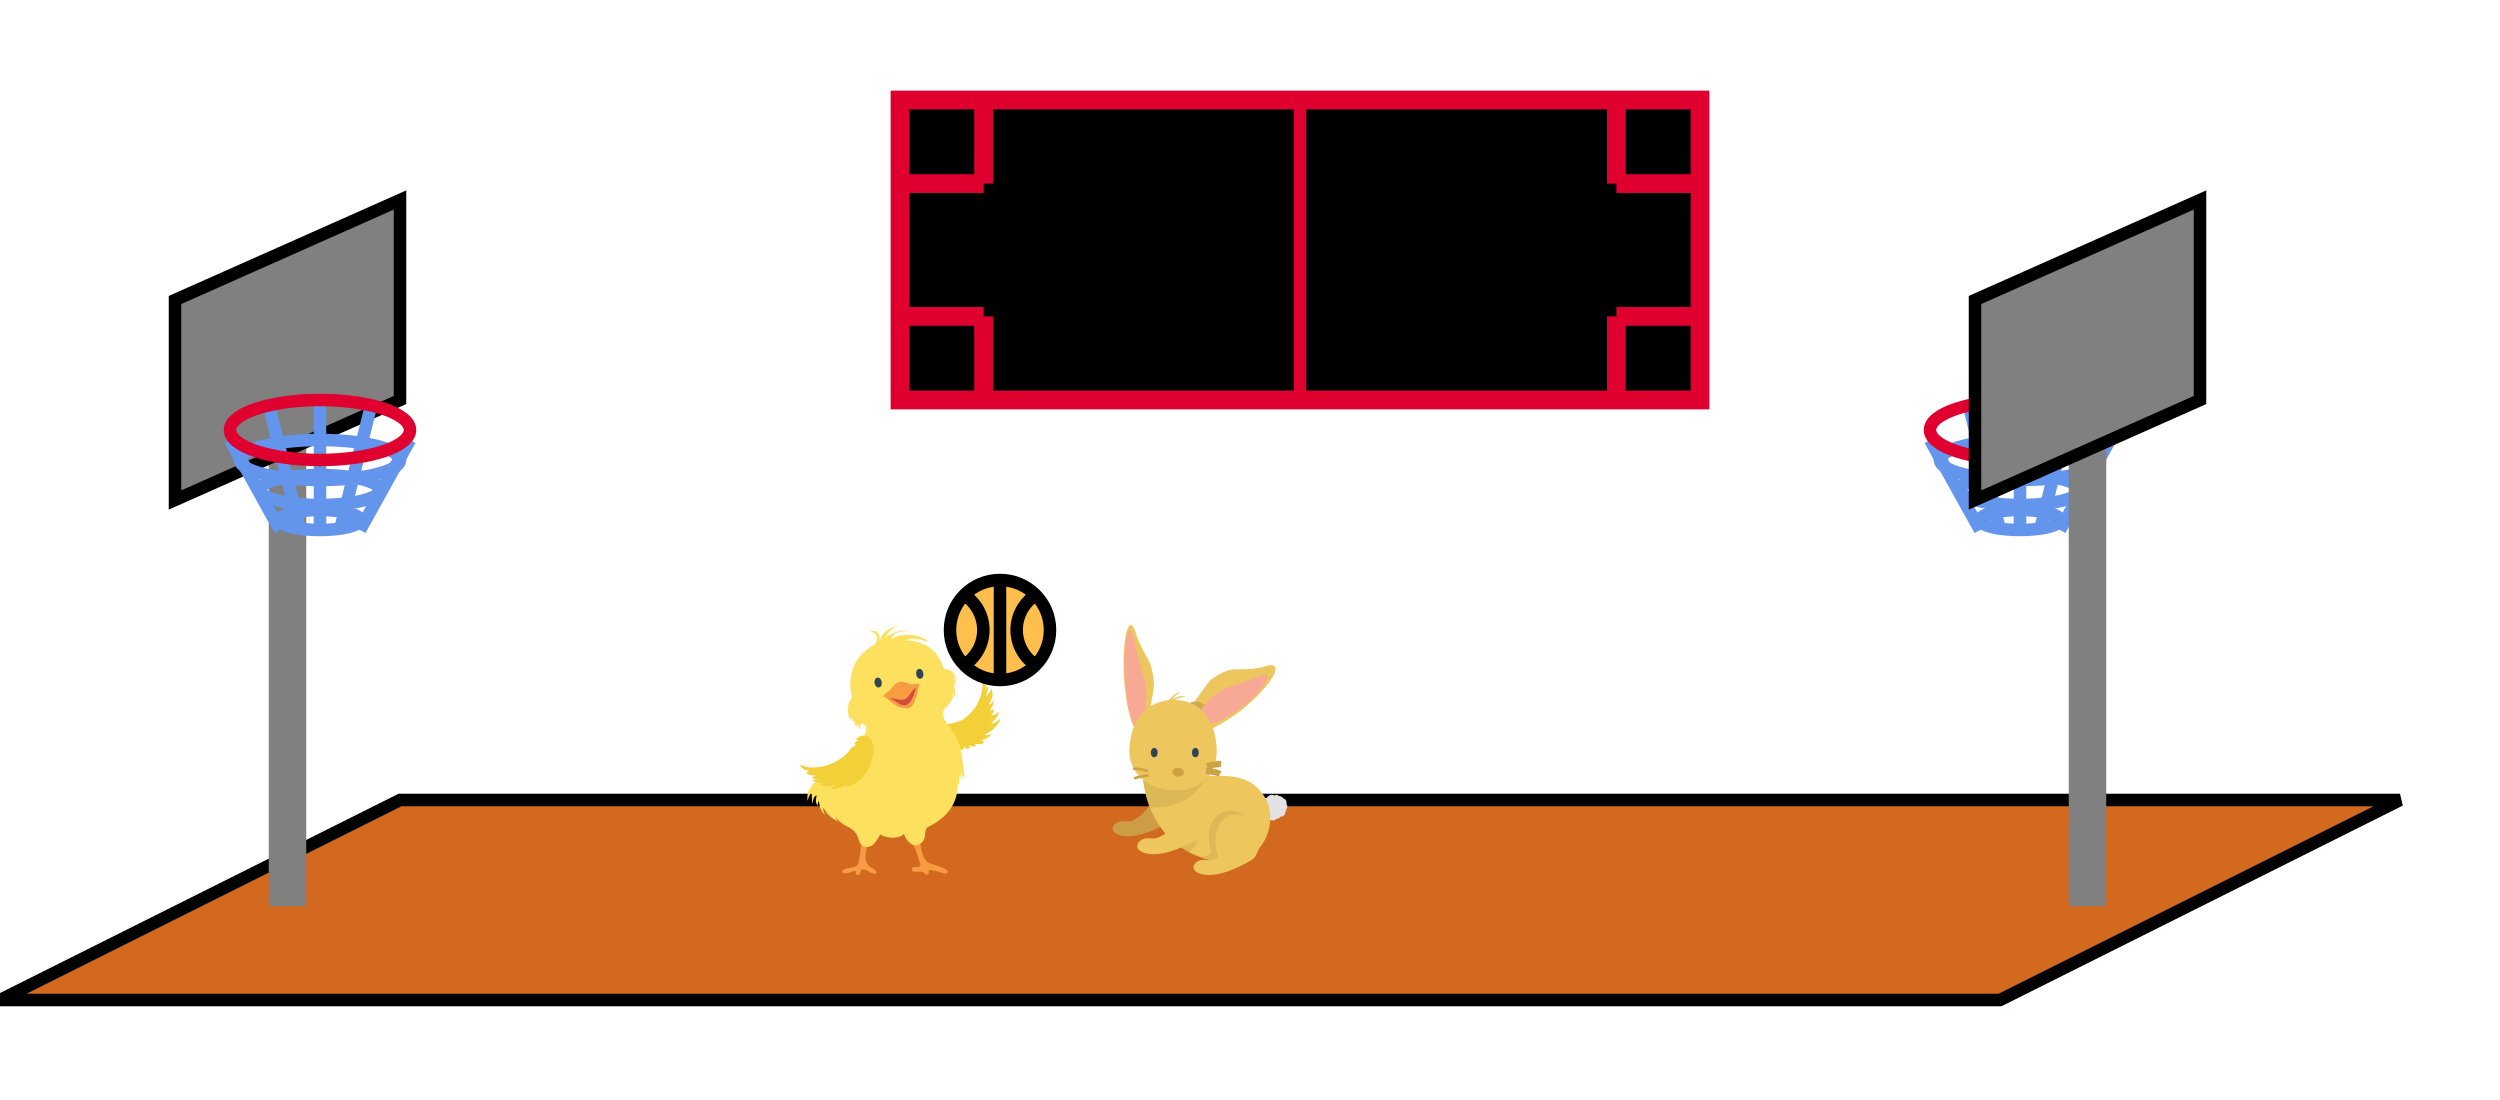 <svg xmlns="http://www.w3.org/2000/svg" width="400" height="176" viewBox="0 0 400 176"><path fill="#d2691e" stroke="#000" d="M0 160l64-32h320l-64 32z" stroke-width="2" stroke-dasharray="0"/><path fill="gray" stroke="gray" d="M44 144V64h4v80z" stroke-width="2" stroke-dasharray="0"/><path fill="gray" stroke="#000" d="M28 80V48l36-16v32z" stroke-width="2" stroke-dasharray="0"/><ellipse cx="51.2" cy="73.6" rx="12.8" ry="3.2" fill="none" stroke="#6495ed" stroke-width="2" stroke-dasharray="0"/><ellipse cx="51.2" cy="78.4" rx="9.6" ry="2.4" fill="none" stroke="#6495ed" stroke-width="2" stroke-dasharray="0"/><ellipse cx="51.2" cy="83.2" rx="6.4" ry="1.6" fill="none" stroke="#6495ed" stroke-width="2" stroke-dasharray="0"/><path fill="none" stroke="#6495ed" d="M36.8 70.4l8 14.4M43.2 65.6L48 84.8M51.2 64.8v20M59.2 65.6l-4.8 19.2M65.6 70.4l-8 14.4" stroke-width="2" stroke-dasharray="0"/><ellipse cx="51.2" cy="68.8" rx="14.4" ry="4.8" fill="none" stroke="#df0030" stroke-width="2" stroke-dasharray="0"/><ellipse cx="323.2" cy="73.6" rx="12.8" ry="3.2" fill="none" stroke="#6495ed" stroke-width="2" stroke-dasharray="0"/><ellipse cx="323.2" cy="78.4" rx="9.6" ry="2.4" fill="none" stroke="#6495ed" stroke-width="2" stroke-dasharray="0"/><ellipse cx="323.2" cy="83.2" rx="6.4" ry="1.6" fill="none" stroke="#6495ed" stroke-width="2" stroke-dasharray="0"/><path fill="none" stroke="#6495ed" d="M308.8 70.4l8 14.4M315.2 65.6l4.8 19.2M323.2 64.8v20M331.2 65.6l-4.8 19.2M337.6 70.4l-8 14.4" stroke-width="2" stroke-dasharray="0"/><ellipse cx="323.2" cy="68.8" rx="14.4" ry="4.8" fill="none" stroke="#df0030" stroke-width="2" stroke-dasharray="0"/><path fill="gray" stroke="gray" d="M332 144V64h4v80z" stroke-width="2" stroke-dasharray="0"/><path fill="gray" stroke="#000" d="M316 80V48l36-16v32z" stroke-width="2" stroke-dasharray="0"/><path fill="#f89c44" d="M145.976 135.079c.398.141.964 2.361 1.165 2.86.148.363.213.726-.286.79-.292.037-1.03-.099-.989.418.044.552 1.458.189 1.786.346.237.113.287.407.567.446.45.062.396-.444.377-.723.366-.135 2.14.444 2.547.545.814.111.427-.542.225-.643-.322-.159-.661-.349-1.012-.473-.475-.167-.962-.281-1.427-.488-1.304-.045-1.784-3.322-1.699-3.518M137.775 135.079c-.004.664-.323 2.8-.484 3.145-.392.845-1.769.443-2.396.989-.488.425.152.545.505.51.385-.038.755-.207 1.122-.33.161-.054.315-.15.395.017.09.188-.109.389.132.525.432.242.651-.248.682-.568.012-.128-.023-.156.071-.219.073-.05.254-.032.341-.023.23.022.48.097.687.203.396.204.611.473 1.099.479.702.008.028-.727-.29-.875-1.754-.62-1.082-2.908-.765-3.984"/><path fill="#f4d038" d="M150.758 115.633c.552.429 1.763.062 2.376-.106 1.09-.3 1.717-.967 2.465-1.782.694-.758 1.095-1.682 1.384-2.662.156-.527.234-1.07.239-1.624.003-.289-.054-.691.023-.949.152.376.397.53.439.955.033.339-.016.702-.094 1.012.136-.24.178-.526.291-.769.416.581-.016 1.129-.168 1.694.354-.322.919-.796.894-1.332.139.482.268.931.174 1.441-.088.481-.447.865-.56 1.309.34-.182.608-.455.775-.805.068.664-.364 1.164-.676 1.703.234-.089.48-.184.711-.284.024.335-.275.83-.453 1.105.444-.127.895-.277 1.219-.642.052.799-.904 1.335-1.22 1.963.193-.105.422-.156.622-.257.307-.154.53-.431.788-.628.072.526-.613 1.189-.926 1.548-.431.495-1.069.805-1.639 1.082.388.03.858.024 1.223-.112-.423.528-1.001.857-1.679.911.197.026.429.328.417.52-.374.153-1.011.195-1.402.076.637.647-.734.43-1.072.206.15.16.366.395.137.558-.278.198-.665-.206-.886-.329.012.224.084.324-.111.461-.25.177-.542.001-.688-.197-.101.273-.52.059-.69-.073-.517-.401-.434-.965-.758-1.454"/><path fill="#fee05f" d="M153.233 125.963c-.024.061-.045.12-.072.182a.852.852 0 0 0 .072-.182z"/><path fill="#fee05f" d="M136.605 115.295a.742.742 0 0 0-.066.362c-.142-.252-.087-.547-.103-.824-.172.122-.205.416-.2.611-.131-.126-.198-.499-.184-.682-.098.049-.138.165-.194.248-.056-.197-.051-.385-.081-.58-.037-.236-.101-.461-.116-.702-.022-.368.02-.736.126-1.089.08-.266.199-.515.323-.763.048-.097.204-.315.17-.432-.002-.005-1.58-5.476 3.595-8.278.368-.199.526-.958.387-1.385-.15-.463-.649-.65-1.046-.716.498-.138.877-.244 1.245.223.311.394.277.826.269 1.307.173-.58.491-1.178.96-1.564.637-.524 1.39-.733 2.153-.923-.44.15-.885.407-1.232.652-.533.376-.711.826-.992 1.372.354-.48 1.06-.751 1.609-.952.54-.197 1.496-.427 2.045-.19-1.006-.008-2.344.139-2.716 1.216.419-.145.794-.365 1.241-.466.599-.136 1.166-.163 1.78-.157 1.054.009 2.221.425 3.024 1.09-.643-.087-1.263-.392-1.934-.431-.665-.04-1.362-.093-1.946.297.345-.23 1.41.04 1.764.113 1.287.266 2.458.94 3.289 1.965.374.461.673.98.907 1.525.11.258.164.667.384.846.222.181.587.127.845.226.503.193.661.469.986.854a1.113 1.113 0 0 0-.529-.372c.295.387.606.665.784 1.114-.224-.172-.466-.286-.704-.424.165.199.553.611.513.871-.129-.114-.277-.221-.393-.343.124.296.419.577.427.911a9.21 9.21 0 0 0-.394-.316c.065.665.4 1.281.194 1.964-.233-.174-.163-.541-.351-.746-.033.245.074.495.029.747-.055.307-.258.651-.431.899a7.646 7.646 0 0 1-.604.78c-2.187 1.961 2.386 3.104 2.576 8.916.17.43.171.882.206 1.337.028.379.149.873.092 1.245-.154-.298-.261-.555-.491-.81-.038-.043-.088-.088-.133-.137.135.381.248.751.235 1.179-.002-.431-.421-.745-.522-1.138.218.824.131 1.45-.169 2.217.089-.311.033-.699-.035-.988.028.974.451 4.871-4.808 7.387-.527.547-.214 1.549-.7 2.209-.467.636-1.318.944-2.012.395-.388-.307-1-1.102-1.018-1.615-.68 1.013-3.066.749-3.855.126-.18.488-.511.94-.821 1.357-.413.553-1.089.856-1.757.578-.709-.295-.762-.854-.981-1.5-.228-.669-.958-1.358-1.591-1.625-.748-.315-1.391-.869-1.915-1.474.004.245.31.595.495.71-.358-.17-.849-.439-1.187-.713-.439-.354-1.112-1.013-1.25-1.579-.189.396.028.928.319 1.23-.781-.484-1.026-1.502-1.086-2.329-.13.232-.201.543-.197.824-.119-.227-.269-.484-.294-.764-.028-.321.127-.637.097-.95-.51.264-.555.862-.629 1.376-.145-.612-.099-1.23-.129-1.863-.37.396-.503.87-.681 1.37-.073-1.099.091-1.823.973-2.496-.207.139-.411.341-.606.515.535-.87 1.102-1.36 2.161-1.446 2.841-4.261 6.182-5.272 6.494-6.897.217-.404.422-1.062.389-1.594-.061-.038-.126-.073-.184-.115-.139-.102-.325-.377-.52-.319-.328.098-.303.693-.309.939-.218-.177-.251-.582-.265-.845-.132.126-.187.338-.198.523a.772.772 0 0 1-.197-.457c-.031.049-.088.083-.118.155-.067-.265-.103-.544-.172-.804"/><path fill="#fee05f" d="M143.845 100.11l.44-.11c-.144.021-.292.059-.44.11z"/><path fill="#f4d038" d="M137.525 118.366c-.285.185-.616.305-.845.556.386.33.157.327-.226.572-.28.178-.389.324-.561.591-.456.707-1.277 1.259-2.004 1.675a7.89 7.89 0 0 1-3.048.996 5.588 5.588 0 0 1-1.55-.006c-.456-.07-.855-.292-1.283-.384.174.612.857.924 1.445.957-.084.158-.303.201-.431.322.219.44 1.168.436 1.577.429-.233.128-.554.202-.739.39.377.205.81.172 1.229.172a3.753 3.753 0 0 0-1.095.196c.366.399 1.614.547 2.091.33-.282-.01-.671.227-.878.407.681.416 1.846.272 2.534-.095-.284.229-.586.498-.853.738.65.042 1.24-.092 1.844-.316.421-.155.939-.295 1.192-.69-.139.233-.443.411-.529.652.328.161 1.068-.329 1.358-.496.385-.222.747-.436 1.054-.758 1.074-1.126 1.886-2.93 1.962-4.484.036-.726-.126-1.707-.74-2.192-.593-.469-1.721-.231-2.059.457.144.036.418.07.555-.019z"/><path fill="#f89c44" d="M145.249 110.93c-.733.796-1.764.728-2.739.593l-1.154-.066c.255-.033 1.066.782 1.352.989.455.33.915.648 1.459.752.462.088 1.134.253 1.55-.051.372-.273.615-.911.784-1.327.288-.711.258-1.546.623-2.236-.8.01-1.397.827-1.875 1.346z"/><ellipse cx="140.506" cy="109.209" rx=".57" ry=".792" fill="#304454" transform="rotate(-8.893 140.506 109.21)"/><ellipse cx="147.163" cy="107.812" rx=".57" ry=".792" fill="#304454" transform="rotate(-8.893 147.163 107.812)"/><path fill="#d14e3f" d="M142.213 111.655c.908.228 1.859 1.538 2.869 1.121.822-.34 1.241-1.927 1.477-2.704.024-.082.065-.154.103-.228-.788.273-1.223.978-1.844 1.457-.294.227-.728.311-1.089.347-.407.04-.613-.111-.988-.191"/><path fill="#f89c44" d="M141.215 111.462v-.033c.559.172 1.169.208 1.748.331.126.027.27.06.423.09.407.082.876.152 1.226.073.468-.104.787-.575 1.046-.963.249-.372.506-.633.835-.877.215-.159.466-.285.63-.502-.146-.226-.495-.173-.73-.139-.33.05-.529.085-.858-.017-.368-.115-.69-.272-1.049-.332-.871-.144-1.432.425-1.893 1.08-.152.217-.345.374-.542.52-.2.148-.405.286-.579.464-.095.098-.157.205-.257.305z"/><path fill="#ccaa4f" d="M187.294 131.418s-5.591 3.528-8.634 2.002c-1.358-.682-.364-2.288 1.453-2.007 2.002.31 4.099-2.929 4.099-2.929l3.082 2.934z" opacity=".8"/><path fill="#e2e2e2" d="M205.377 127.782a.948.948 0 0 0-.817-.421.349.349 0 0 0-.589-.053.948.948 0 0 0-1.272.336.837.837 0 0 0-.793.814.35.35 0 0 0-.198.473l.015.03a.945.945 0 0 0 .285 1.109.342.342 0 0 0-.017.316l.003.006a.516.516 0 1 0 .733.722.35.35 0 0 0 .422.02.867.867 0 0 0 1.118-.135.582.582 0 0 0 .557-.321.798.798 0 0 0 .851-.811c.1-.067.14-.198.089-.312-.006-.011-.012-.023-.019-.033a.633.633 0 0 0 .059-.912.628.628 0 0 0-.018-.479.625.625 0 0 0-.409-.349m-1.83 1.497a.013.013 0 0 0 .006.001l-.005.013-.001-.014z"/><path fill="#eec65e" d="M193.62 108.855s2.079-1.741 4.018-1.774c1.271-.022 2.987.085 4.62-.435 4.418-1.401.065 4.484-4.825 7.856-3.394 2.343-7.93 4.439-8.002 1.799-.06-2.235 4.189-7.446 4.189-7.446z"/><path fill="#f7a996" d="M192.623 112.993s1.842-2.58 4.006-3.08c2.544-.587 5.365-2.255 6.035-1.876.815.465-1.391 2.784-2.284 3.686-1.326 1.336-4.296 3.392-6.237 4.089-1.379.497-2.424.747-3.017-.499-.592-1.248 1.497-2.32 1.497-2.32z"/><path fill="#ccaa4f" d="M192.802 112.773c-.684-.354-1.243-.564-1.243-.564s-.577-.021-1.216.246c.263.929 1.015 1.914 1.015 1.914l1.444-1.596z"/><path fill="#eec65e" d="M189.264 123.212s1.609 1.12 3.993.975c4.376-.266 7.248.26 9.113 3.369 2.501 4.166-.416 12.111-8.671 10.086-12.103-2.969-11.012-16.548-11.012-16.548l6.577 2.118z"/><path fill="#ccaa4f" d="M183.848 129.239c3.238-.095 6.382-.248 9.409-5.051-.7-.045-.182-1.452-.985-1.434-2.322.05-3.838-1.117-3.838-1.117l-6.442-3.053s.441 4.96 1.856 10.655z" opacity=".5"/><path fill="#eec65e" d="M184.64 109.7s-.054-2.578-.942-4.208c-.582-1.071-1.437-2.45-1.926-4.061-1.325-4.363-2.385 2.116-1.876 7.826.353 3.964 1.368 8.759 2.788 7.539 1.201-1.031 1.956-7.096 1.956-7.096z"/><path fill="#f7a996" d="M183.198 113.813s.56-3.338-.271-5.762c-.978-2.85-1.464-6.612-2.037-7.046-.697-.529-.914 3.012-.979 4.424-.099 2.094.236 6.232.836 8.555.426 1.652.822 2.827 1.863 2.673 1.043-.153.588-2.844.588-2.844z"/><path fill="#eec65e" d="M184.01 113.02s1.984-1.168 3.964-1.026c1.38.099 2.995.349 4.369 1.677 1.869 1.808 2.311 4.79 2.335 6.317.06 4.032-2.632 6.585-6.81 6.487-4.117-.096-7.435-2.787-7.159-6.805.157-2.291.897-5.246 3.301-6.65z"/><path fill="#eec65e" d="M186.973 112.158s.686-1.254 1.975-1.445c0 0-1.632.899-1.666 1.698l-.309-.253z"/><ellipse cx="184.679" cy="120.413" rx=".54" ry=".75" fill="#304454" transform="rotate(1.559 184.68 120.413)"/><ellipse cx="191.258" cy="120.413" rx=".54" ry=".75" fill="#304454" transform="rotate(1.559 191.258 120.413)"/><ellipse cx="188.503" cy="123.544" rx=".943" ry=".717" fill="#cda245" transform="rotate(187.048 188.503 123.544)"/><path fill="#eec65e" d="M187.365 112.016s1.117-.893 2.379-.571c0 0-1.853.2-2.192.924l-.187-.353z"/><path fill="#ccaa4f" d="M192 136.999l.022.002c.623.097 1.256-.151 1.832-.538-1.588-5.25 1.694-7.556 4.254-6.533 2.174.868 3.42 3.531 1.711 6.47-.151.26-.372.448-.629.594l.013.012s-.571.359-1.444.799c-1.124.187-2.41.146-3.867-.212a16.02 16.02 0 0 1-1.892-.594z" opacity=".5"/><path fill="#eec65e" d="M193.054 137.611c.624.097 1.256-.151 1.832-.538-1.588-5.25 1.694-7.556 4.255-6.533 2.173.868 3.419 3.531 1.71 6.469a1.627 1.627 0 0 1-.629.595l.013.012s-1.741 1.098-3.809 1.804a.209.209 0 0 1-.207.068c-1.584.515-3.329.776-4.618.129-1.358-.682-.364-2.287 1.453-2.006z"/><path fill="#ccaa4f" d="M187.624 134.099c.991-.856 1.705-1.954 1.705-1.954l2.243 2.078s-.14 1.472-1.5 2.078a12.7 12.7 0 0 1-2.448-2.202z" opacity=".5"/><path fill="#eec65e" d="M191.845 134.141s-5.961 3.745-9.202 2.132c-1.446-.721-.385-2.424 1.551-2.128 2.133.327 4.371-3.108 4.371-3.108l3.28 3.104z"/><path fill="none" stroke="#cda245" d="M192.949 123.351s1.5.068 2.256.489M193.095 122.636s1.423-.482 2.278-.363" stroke-miterlimit="10"/><path fill="none" stroke="#cda245" d="M183.793 124.093s-1.548.068-2.327.489M183.642 123.378s-1.468-.482-2.351-.363" stroke-width=".423" stroke-miterlimit="10"/><ellipse cx="160" cy="100.8" rx="8" ry="8" fill="orange" stroke="#000" stroke-width="2" stroke-dasharray="0" fill-opacity=".7"/><path stroke="#000" d="M160 92.8v16" stroke-width="2" stroke-dasharray="0" fill="none"/><path d="M154.298 106.391a6.667 6.667 0 0 0-.099-11.245l-3.532 5.654z" fill="none"/><path stroke="#000" d="M154.298 106.391a6.667 6.667 0 0 0-.099-11.245" stroke-width="2" stroke-dasharray="0" fill="none"/><path d="M165.801 95.146a6.667 6.667 0 0 0 0 11.308l3.532-5.654z" fill="none"/><path stroke="#000" d="M165.801 95.146a6.667 6.667 0 0 0 0 11.308" stroke-width="2" stroke-dasharray="0" fill="none"/><path stroke="#df0030" d="M157.375 64V50.625M144 50.625h13.375M272 50.625h-13.375M258.625 64V50.625M258.625 16v13.375M272 29.375h-13.375M144 29.375h13.375M157.375 16v13.375M144 64h128V16H144z" stroke-width="3" stroke-dasharray="0"/><path fill="none" stroke="#df0030" d="M208 64V16" stroke-width="2" stroke-dasharray="0"/></svg>
